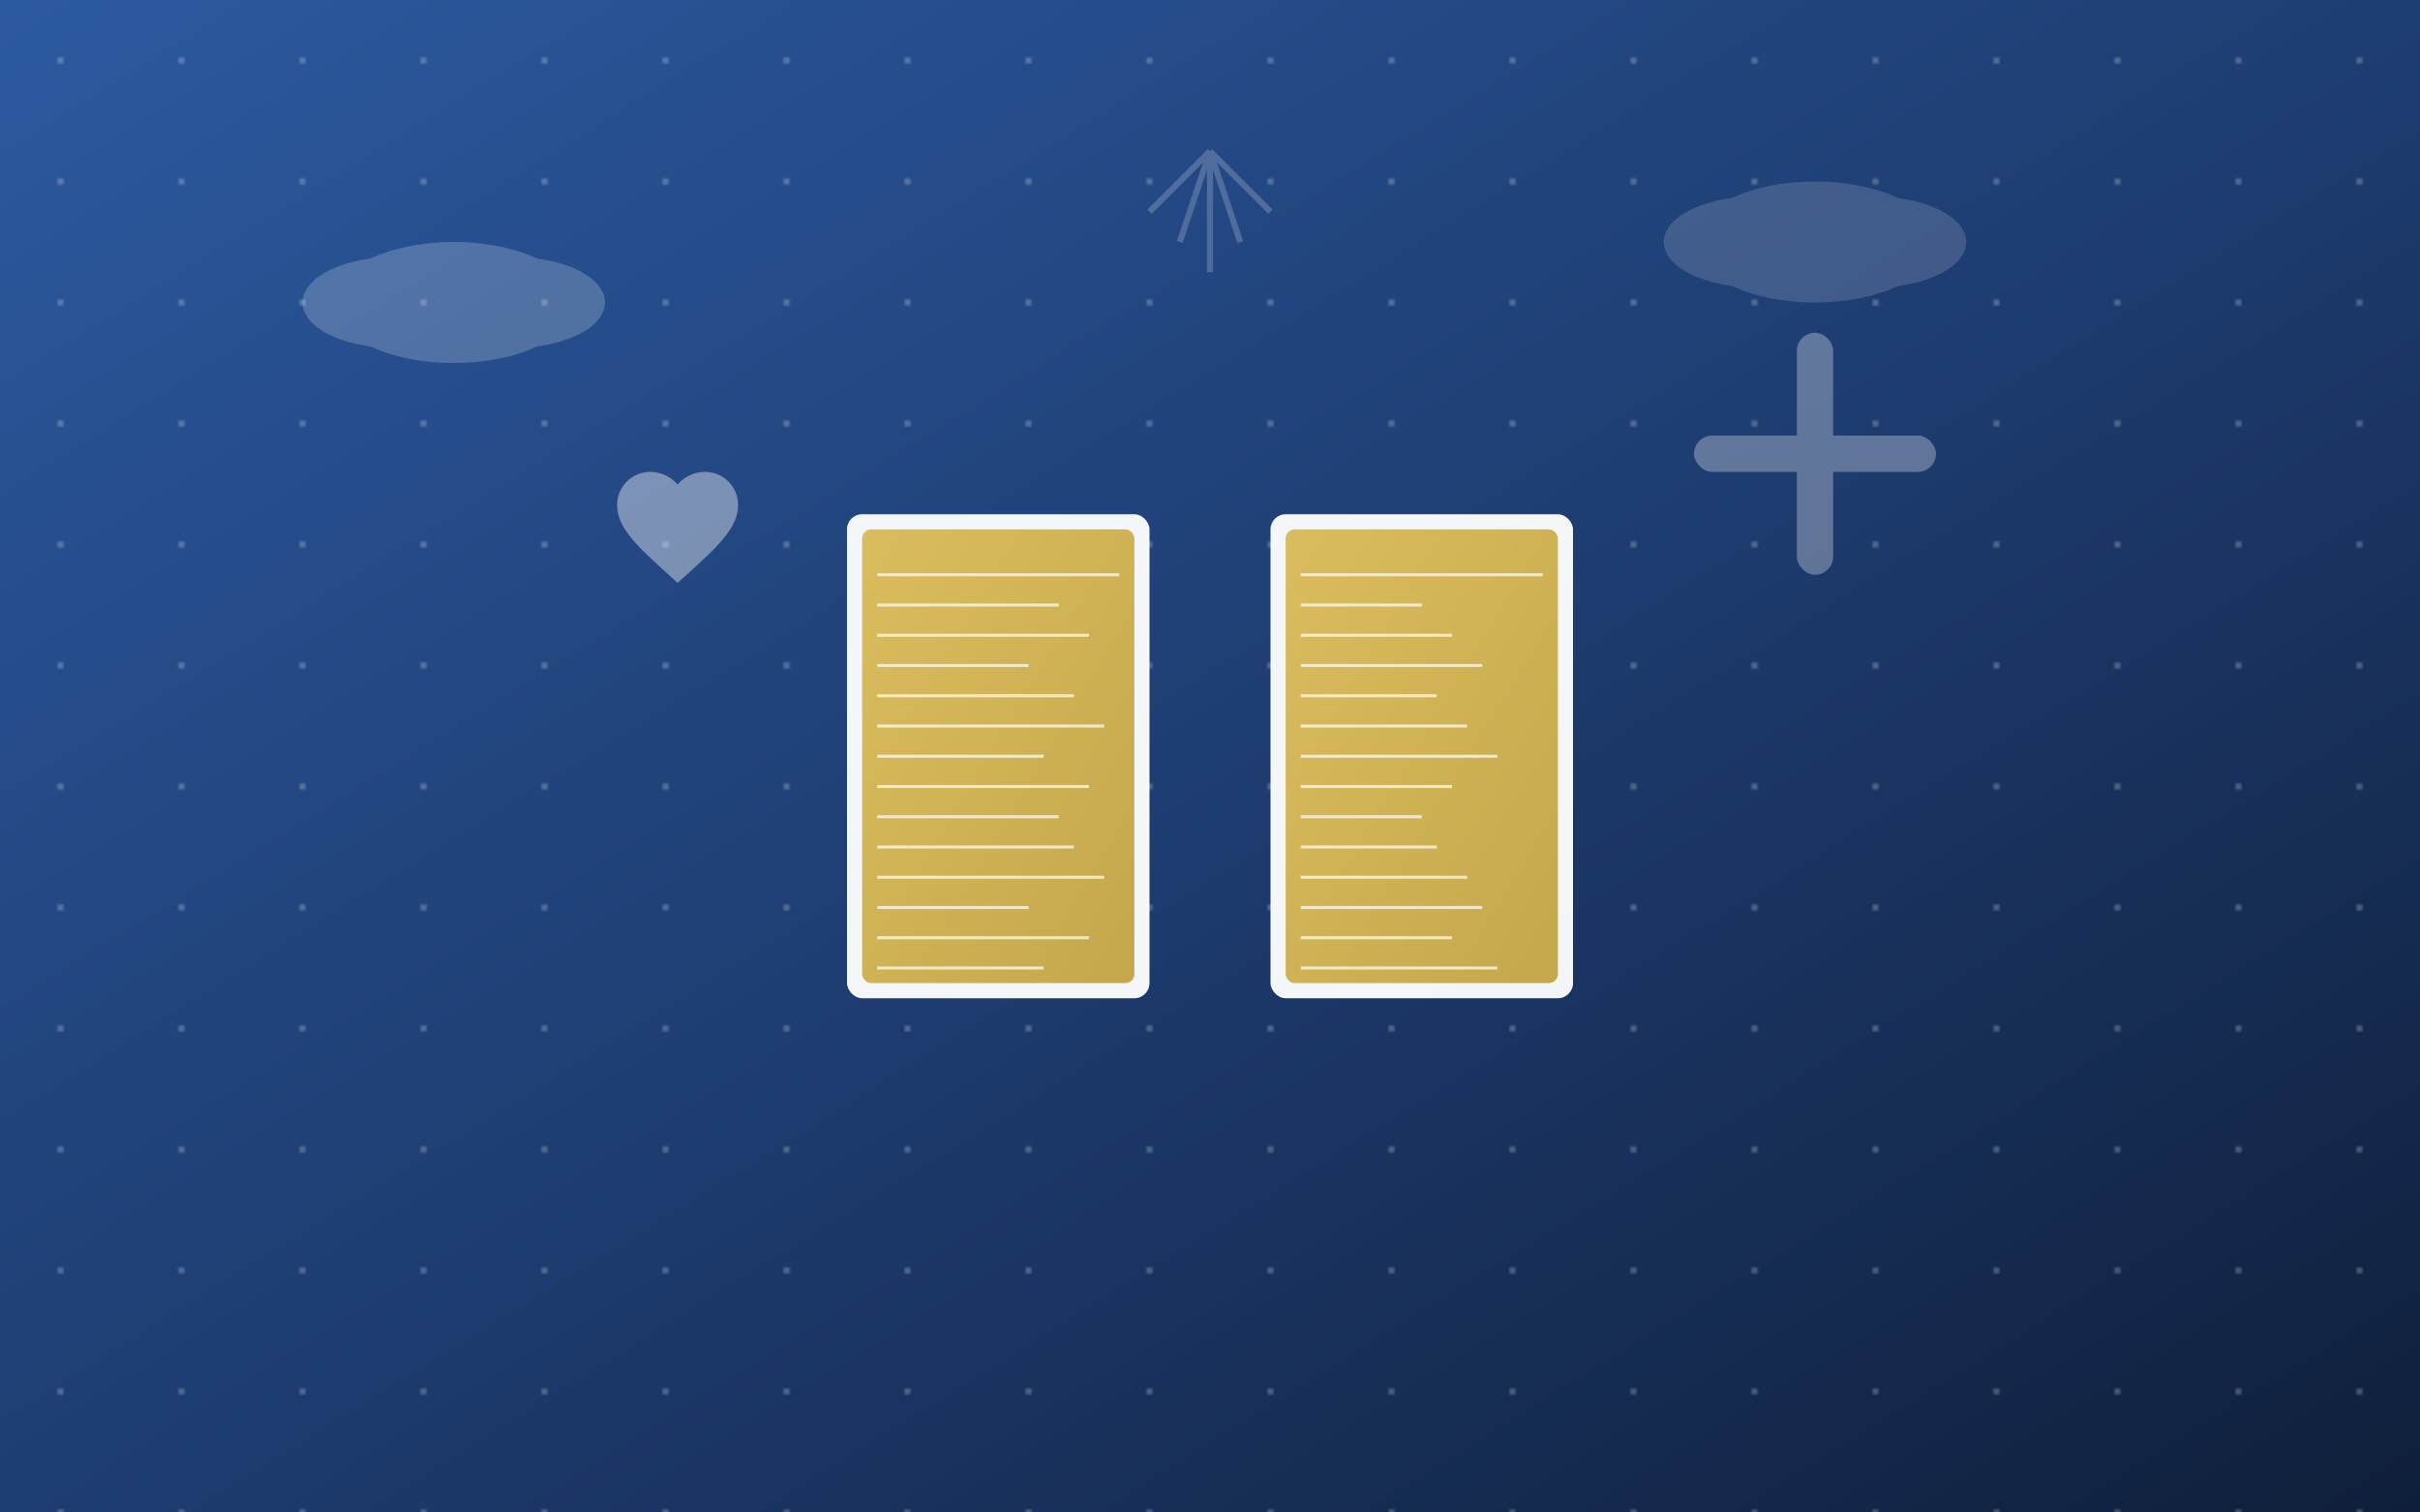 <svg width="800" height="500" viewBox="0 0 800 500" xmlns="http://www.w3.org/2000/svg">
  <defs>
    <linearGradient id="bgGradient" x1="0%" y1="0%" x2="100%" y2="100%">
      <stop offset="0%" style="stop-color:#2c5aa0;stop-opacity:1" />
      <stop offset="50%" style="stop-color:#1e3d72;stop-opacity:1" />
      <stop offset="100%" style="stop-color:#0f1f3a;stop-opacity:1" />
    </linearGradient>
    <linearGradient id="bookGradient" x1="0%" y1="0%" x2="100%" y2="100%">
      <stop offset="0%" style="stop-color:#d4af37;stop-opacity:1" />
      <stop offset="100%" style="stop-color:#b8941f;stop-opacity:1" />
    </linearGradient>
    <pattern id="stars" patternUnits="userSpaceOnUse" width="40" height="40">
      <circle cx="20" cy="20" r="1" fill="white" opacity="0.3" />
    </pattern>
  </defs>

  <!-- Background -->
  <rect width="800" height="500" fill="url(#bgGradient)" />
  <rect width="800" height="500" fill="url(#stars)" />

  <!-- Decorative clouds -->
  <g opacity="0.2">
    <ellipse cx="150" cy="100" rx="40" ry="20" fill="white" />
    <ellipse cx="170" cy="100" rx="30" ry="15" fill="white" />
    <ellipse cx="130" cy="100" rx="30" ry="15" fill="white" />
  </g>

  <g opacity="0.15" transform="translate(600, 80)">
    <ellipse cx="0" cy="0" rx="40" ry="20" fill="white" />
    <ellipse cx="20" cy="0" rx="30" ry="15" fill="white" />
    <ellipse cx="-20" cy="0" rx="30" ry="15" fill="white" />
  </g>

  <!-- Open Bible -->
  <g transform="translate(400, 250)">
    <!-- Left page -->
    <rect x="-120" y="-80" width="100" height="160" fill="white" opacity="0.95" rx="5" />
    <rect x="-115" y="-75" width="90" height="150" fill="url(#bookGradient)" opacity="0.8" rx="3" />

    <!-- Right page -->
    <rect x="20" y="-80" width="100" height="160" fill="white" opacity="0.95" rx="5" />
    <rect x="25" y="-75" width="90" height="150" fill="url(#bookGradient)" opacity="0.8" rx="3" />

    <!-- Bible lines -->
    <g stroke="white" stroke-width="1" opacity="0.7">
      <line x1="-110" y1="-60" x2="-30" y2="-60" />
      <line x1="-110" y1="-50" x2="-50" y2="-50" />
      <line x1="-110" y1="-40" x2="-40" y2="-40" />
      <line x1="-110" y1="-30" x2="-60" y2="-30" />
      <line x1="-110" y1="-20" x2="-45" y2="-20" />
      <line x1="-110" y1="-10" x2="-35" y2="-10" />
      <line x1="-110" y1="0" x2="-55" y2="0" />
      <line x1="-110" y1="10" x2="-40" y2="10" />
      <line x1="-110" y1="20" x2="-50" y2="20" />
      <line x1="-110" y1="30" x2="-45" y2="30" />
      <line x1="-110" y1="40" x2="-35" y2="40" />
      <line x1="-110" y1="50" x2="-60" y2="50" />
      <line x1="-110" y1="60" x2="-40" y2="60" />
      <line x1="-110" y1="70" x2="-55" y2="70" />
    </g>

    <g stroke="white" stroke-width="1" opacity="0.7">
      <line x1="30" y1="-60" x2="110" y2="-60" />
      <line x1="30" y1="-50" x2="70" y2="-50" />
      <line x1="30" y1="-40" x2="80" y2="-40" />
      <line x1="30" y1="-30" x2="90" y2="-30" />
      <line x1="30" y1="-20" x2="75" y2="-20" />
      <line x1="30" y1="-10" x2="85" y2="-10" />
      <line x1="30" y1="0" x2="95" y2="0" />
      <line x1="30" y1="10" x2="80" y2="10" />
      <line x1="30" y1="20" x2="70" y2="20" />
      <line x1="30" y1="30" x2="75" y2="30" />
      <line x1="30" y1="40" x2="85" y2="40" />
      <line x1="30" y1="50" x2="90" y2="50" />
      <line x1="30" y1="60" x2="80" y2="60" />
      <line x1="30" y1="70" x2="95" y2="70" />
    </g>
  </g>

  <!-- Heart symbol -->
  <g transform="translate(200, 150)" opacity="0.4">
    <path d="M12,21.35l-1.45-1.32C5.4,15.36,2,12.28,2,8.5 C2,5.42,4.42,3,7.5,3c1.74,0,3.41,0.81,4.5,2.09C13.09,3.81,14.76,3,16.5,3 C19.58,3,22,5.42,22,8.5c0,3.78-3.4,6.86-8.55,11.54L12,21.35z" fill="white" transform="scale(2)" />
  </g>

  <!-- Cross -->
  <g transform="translate(600, 150)" opacity="0.3">
    <rect x="-6" y="-40" width="12" height="80" fill="white" rx="6" />
    <rect x="-40" y="-6" width="80" height="12" fill="white" rx="6" />
  </g>

  <!-- Rays of light -->
  <g stroke="white" stroke-width="2" opacity="0.2">
    <line x1="400" y1="50" x2="420" y2="70" />
    <line x1="400" y1="50" x2="380" y2="70" />
    <line x1="400" y1="50" x2="410" y2="80" />
    <line x1="400" y1="50" x2="390" y2="80" />
    <line x1="400" y1="50" x2="400" y2="90" />
  </g>
</svg>
